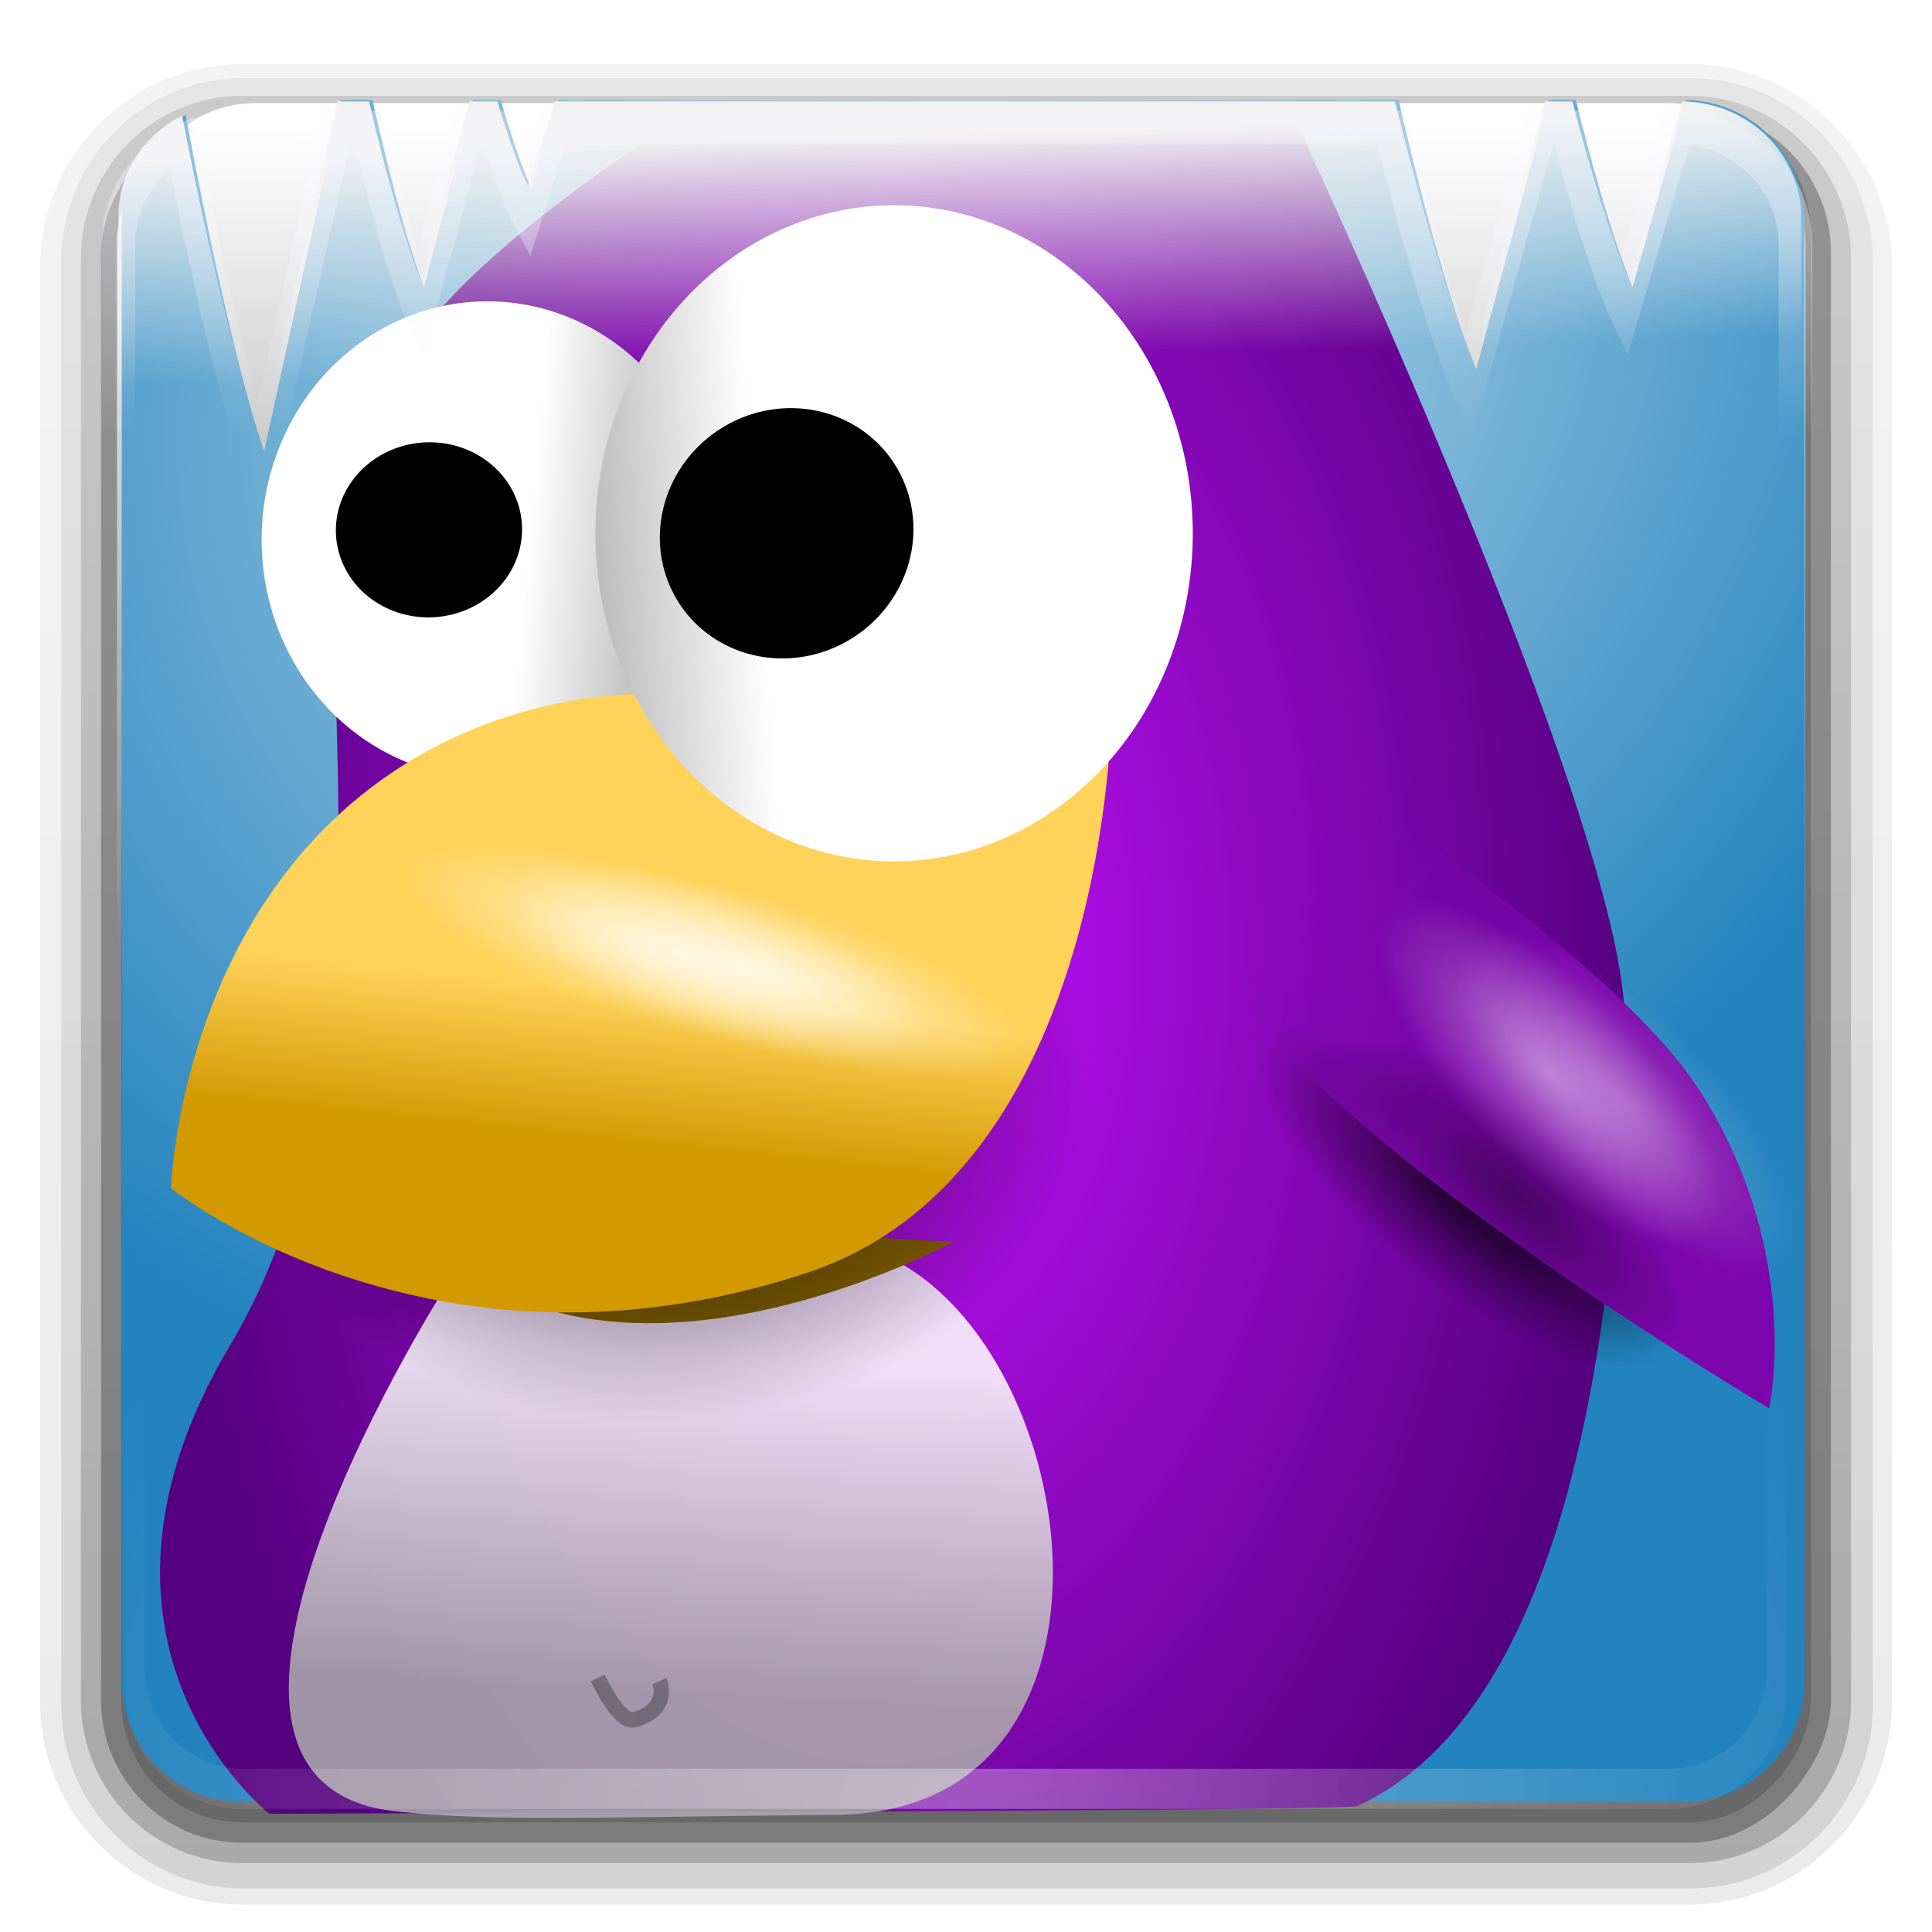 <?xml version="1.0" encoding="UTF-8" standalone="no"?>
<!-- Created with Inkscape (http://www.inkscape.org/) -->

<svg
   xmlns:dc="http://purl.org/dc/elements/1.1/"
   xmlns:cc="http://creativecommons.org/ns#"
   xmlns:rdf="http://www.w3.org/1999/02/22-rdf-syntax-ns#"
   xmlns:svg="http://www.w3.org/2000/svg"
   xmlns="http://www.w3.org/2000/svg"
   xmlns:xlink="http://www.w3.org/1999/xlink"
   version="1.0"
   width="96"
   height="96"
   id="svg2408">
  <defs
     id="defs2410">
    <linearGradient
       x1="45.448"
       y1="92.54"
       x2="45.448"
       y2="7.017"
       id="ButtonShadow"
       gradientUnits="userSpaceOnUse"
       gradientTransform="scale(1.006,0.994)">
      <stop
         id="stop3750"
         style="stop-color:#000000;stop-opacity:1"
         offset="0" />
      <stop
         id="stop3752"
         style="stop-color:#000000;stop-opacity:0.588"
         offset="1" />
    </linearGradient>
    <filter
       color-interpolation-filters="sRGB"
       id="filter3174">
      <feGaussianBlur
         stdDeviation="1.71"
         id="feGaussianBlur3176" />
    </filter>
    <linearGradient
       x1="48"
       y1="20.221"
       x2="48"
       y2="138.661"
       id="linearGradient8478"
       xlink:href="#linearGradient3737-2-3"
       gradientUnits="userSpaceOnUse" />
    <linearGradient
       x1="45.448"
       y1="92.54"
       x2="45.448"
       y2="7.017"
       id="linearGradient8476"
       xlink:href="#ButtonShadow-07"
       gradientUnits="userSpaceOnUse"
       gradientTransform="scale(1.006,0.994)" />
    <linearGradient
       x1="45.448"
       y1="92.54"
       x2="45.448"
       y2="7.017"
       id="linearGradient8474"
       xlink:href="#ButtonShadow-08"
       gradientUnits="userSpaceOnUse"
       gradientTransform="scale(1.006,0.994)" />
    <linearGradient
       x1="45.448"
       y1="92.54"
       x2="45.448"
       y2="7.017"
       id="ButtonShadow-3"
       gradientUnits="userSpaceOnUse"
       gradientTransform="scale(1.006,0.994)">
      <stop
         id="stop3750-3"
         style="stop-color:#000000;stop-opacity:1"
         offset="0" />
      <stop
         id="stop3752-7"
         style="stop-color:#000000;stop-opacity:0.588"
         offset="1" />
    </linearGradient>
    <filter
       color-interpolation-filters="sRGB"
       id="filter3174-9">
      <feGaussianBlur
         stdDeviation="1.71"
         id="feGaussianBlur3176-8" />
    </filter>
    <filter
       x="-0.192"
       y="-0.192"
       width="1.384"
       height="1.384"
       color-interpolation-filters="sRGB"
       id="filter3794-71">
      <feGaussianBlur
         id="feGaussianBlur3796-90"
         stdDeviation="5.28" />
    </filter>
    <clipPath
       id="clipPath3613-01">
      <rect
         width="84"
         height="84"
         rx="6"
         ry="6"
         x="6"
         y="6"
         id="rect3615-422"
         style="fill:#ffffff;fill-opacity:1;fill-rule:nonzero;stroke:none" />
    </clipPath>
    <linearGradient
       id="linearGradient3737-2-3">
      <stop
         id="stop3739-00"
         style="stop-color:#ffffff;stop-opacity:1"
         offset="0" />
      <stop
         id="stop3741-66"
         style="stop-color:#ffffff;stop-opacity:0"
         offset="1" />
    </linearGradient>
    <filter
       color-interpolation-filters="sRGB"
       id="filter3174-28">
      <feGaussianBlur
         id="feGaussianBlur3176-3"
         stdDeviation="1.71" />
    </filter>
    <linearGradient
       x1="45.448"
       y1="92.54"
       x2="45.448"
       y2="7.017"
       id="ButtonShadow-07"
       gradientUnits="userSpaceOnUse"
       gradientTransform="scale(1.006,0.994)">
      <stop
         id="stop3750-88"
         style="stop-color:#000000;stop-opacity:1"
         offset="0" />
      <stop
         id="stop3752-20"
         style="stop-color:#000000;stop-opacity:0.588"
         offset="1" />
    </linearGradient>
    <filter
       color-interpolation-filters="sRGB"
       id="filter3174-1">
      <feGaussianBlur
         stdDeviation="1.71"
         id="feGaussianBlur3176-1" />
    </filter>
    <linearGradient
       x1="45.448"
       y1="92.54"
       x2="45.448"
       y2="7.017"
       id="ButtonShadow-08"
       gradientUnits="userSpaceOnUse"
       gradientTransform="scale(1.006,0.994)">
      <stop
         id="stop3750-0"
         style="stop-color:#000000;stop-opacity:1"
         offset="0" />
      <stop
         id="stop3752-4"
         style="stop-color:#000000;stop-opacity:0.588"
         offset="1" />
    </linearGradient>
    <filter
       color-interpolation-filters="sRGB"
       id="filter3174-0">
      <feGaussianBlur
         stdDeviation="1.71"
         id="feGaussianBlur3176-34" />
    </filter>
    <linearGradient
       x1="45.448"
       y1="92.54"
       x2="45.448"
       y2="7.017"
       id="ButtonShadow-6"
       gradientUnits="userSpaceOnUse"
       gradientTransform="scale(1.006,0.994)">
      <stop
         id="stop3750-5"
         style="stop-color:#000000;stop-opacity:1"
         offset="0" />
      <stop
         id="stop3752-0"
         style="stop-color:#000000;stop-opacity:0.588"
         offset="1" />
    </linearGradient>
    <linearGradient
       x1="59.397"
       y1="72.386"
       x2="84.853"
       y2="72.386"
       id="linearGradient9034"
       xlink:href="#linearGradient8740"
       gradientUnits="userSpaceOnUse"
       gradientTransform="matrix(1.015,0,0,1.023,-55.31,-3.006)" />
    <linearGradient
       id="linearGradient8740">
      <stop
         id="stop8742"
         style="stop-color:#222222;stop-opacity:1"
         offset="0" />
      <stop
         id="stop8744"
         style="stop-color:#222222;stop-opacity:1"
         offset="1" />
    </linearGradient>
    <linearGradient
       x1="45.448"
       y1="92.54"
       x2="45.448"
       y2="7.017"
       id="ButtonShadow-6-0"
       gradientUnits="userSpaceOnUse"
       gradientTransform="scale(1.006,0.994)">
      <stop
         id="stop3750-5-4"
         style="stop-color:#000000;stop-opacity:1"
         offset="0" />
      <stop
         id="stop3752-0-8"
         style="stop-color:#000000;stop-opacity:0.588"
         offset="1" />
    </linearGradient>
    <filter
       color-interpolation-filters="sRGB"
       id="filter3174-0-6">
      <feGaussianBlur
         stdDeviation="1.71"
         id="feGaussianBlur3176-34-9" />
    </filter>
    <linearGradient
       x1="45.448"
       y1="92.54"
       x2="45.448"
       y2="7.017"
       id="ButtonShadow-08-4"
       gradientUnits="userSpaceOnUse"
       gradientTransform="scale(1.006,0.994)">
      <stop
         id="stop3750-0-3"
         style="stop-color:#000000;stop-opacity:1"
         offset="0" />
      <stop
         id="stop3752-4-3"
         style="stop-color:#000000;stop-opacity:0.588"
         offset="1" />
    </linearGradient>
    <filter
       color-interpolation-filters="sRGB"
       id="filter3174-1-0">
      <feGaussianBlur
         stdDeviation="1.71"
         id="feGaussianBlur3176-1-6" />
    </filter>
    <linearGradient
       x1="45.448"
       y1="92.54"
       x2="45.448"
       y2="7.017"
       id="ButtonShadow-07-6"
       gradientUnits="userSpaceOnUse"
       gradientTransform="scale(1.006,0.994)">
      <stop
         id="stop3750-88-8"
         style="stop-color:#000000;stop-opacity:1"
         offset="0" />
      <stop
         id="stop3752-20-2"
         style="stop-color:#000000;stop-opacity:0.588"
         offset="1" />
    </linearGradient>
    <filter
       color-interpolation-filters="sRGB"
       id="filter3174-28-9">
      <feGaussianBlur
         id="feGaussianBlur3176-3-7"
         stdDeviation="1.71" />
    </filter>
    <linearGradient
       id="linearGradient3737-2-3-3">
      <stop
         id="stop3739-00-2"
         style="stop-color:#ffffff;stop-opacity:1"
         offset="0" />
      <stop
         id="stop3741-66-1"
         style="stop-color:#ffffff;stop-opacity:0"
         offset="1" />
    </linearGradient>
    <clipPath
       id="clipPath3613-01-0">
      <rect
         width="84"
         height="84"
         rx="6"
         ry="6"
         x="6"
         y="6"
         id="rect3615-422-5"
         style="fill:#ffffff;fill-opacity:1;fill-rule:nonzero;stroke:none" />
    </clipPath>
    <filter
       x="-0.192"
       y="-0.192"
       width="1.384"
       height="1.384"
       color-interpolation-filters="sRGB"
       id="filter3794-71-2">
      <feGaussianBlur
         id="feGaussianBlur3796-90-1"
         stdDeviation="5.28" />
    </filter>
    <filter
       color-interpolation-filters="sRGB"
       id="filter3174-9-1">
      <feGaussianBlur
         stdDeviation="1.71"
         id="feGaussianBlur3176-8-6" />
    </filter>
    <linearGradient
       x1="45.448"
       y1="92.54"
       x2="45.448"
       y2="7.017"
       id="ButtonShadow-3-5"
       gradientUnits="userSpaceOnUse"
       gradientTransform="scale(1.006,0.994)">
      <stop
         id="stop3750-3-9"
         style="stop-color:#000000;stop-opacity:1"
         offset="0" />
      <stop
         id="stop3752-7-9"
         style="stop-color:#000000;stop-opacity:0.588"
         offset="1" />
    </linearGradient>
    <linearGradient
       x1="45.448"
       y1="92.54"
       x2="45.448"
       y2="7.017"
       id="linearGradient8474-1"
       xlink:href="#ButtonShadow-08-4"
       gradientUnits="userSpaceOnUse"
       gradientTransform="scale(1.006,0.994)" />
    <linearGradient
       x1="45.448"
       y1="92.54"
       x2="45.448"
       y2="7.017"
       id="linearGradient8476-2"
       xlink:href="#ButtonShadow-07-6"
       gradientUnits="userSpaceOnUse"
       gradientTransform="scale(1.006,0.994)" />
    <linearGradient
       x1="48"
       y1="20.221"
       x2="48"
       y2="138.661"
       id="linearGradient8478-5"
       xlink:href="#linearGradient3737-2-3-3"
       gradientUnits="userSpaceOnUse" />
    <filter
       color-interpolation-filters="sRGB"
       id="filter3174-8">
      <feGaussianBlur
         stdDeviation="1.71"
         id="feGaussianBlur3176-95" />
    </filter>
    <linearGradient
       x1="45.448"
       y1="92.54"
       x2="45.448"
       y2="7.017"
       id="ButtonShadow-1"
       gradientUnits="userSpaceOnUse"
       gradientTransform="scale(1.006,0.994)">
      <stop
         id="stop3750-79"
         style="stop-color:#000000;stop-opacity:1"
         offset="0" />
      <stop
         id="stop3752-56"
         style="stop-color:#000000;stop-opacity:0.588"
         offset="1" />
    </linearGradient>
    <linearGradient
       x1="45.448"
       y1="92.54"
       x2="45.448"
       y2="7.017"
       id="ButtonShadow-0-9"
       gradientUnits="userSpaceOnUse"
       gradientTransform="matrix(1.006,0,0,0.994,100,0)">
      <stop
         id="stop3750-8-6"
         style="stop-color:#000000;stop-opacity:1"
         offset="0" />
      <stop
         id="stop3752-5-9"
         style="stop-color:#000000;stop-opacity:0.588"
         offset="1" />
    </linearGradient>
    <linearGradient
       id="linearGradient3737-83">
      <stop
         id="stop3739-61"
         style="stop-color:#ffffff;stop-opacity:1"
         offset="0" />
      <stop
         id="stop3741-00"
         style="stop-color:#ffffff;stop-opacity:0"
         offset="1" />
    </linearGradient>
    <linearGradient
       id="linearGradient12159-3">
      <stop
         id="stop12161-1"
         style="stop-color:#7c06ad;stop-opacity:1"
         offset="0" />
      <stop
         id="stop12163-3"
         style="stop-color:#7d06ae;stop-opacity:0"
         offset="1" />
    </linearGradient>
    <linearGradient
       id="linearGradient11838-9">
      <stop
         id="stop11840-5"
         style="stop-color:#d29900;stop-opacity:1"
         offset="0" />
      <stop
         id="stop11842-8"
         style="stop-color:#ffd259;stop-opacity:1"
         offset="1" />
    </linearGradient>
    <filter
       x="-0.121"
       y="-0.529"
       width="1.243"
       height="2.059"
       color-interpolation-filters="sRGB"
       id="filter12169-2">
      <feGaussianBlur
         id="feGaussianBlur12171-2"
         stdDeviation="1.005" />
    </filter>
    <linearGradient
       id="linearGradient11940-1">
      <stop
         id="stop11942-8"
         style="stop-color:#ffffff;stop-opacity:1"
         offset="0" />
      <stop
         id="stop11944-8"
         style="stop-color:#adadad;stop-opacity:1"
         offset="1" />
    </linearGradient>
    <linearGradient
       id="linearGradient11850-9">
      <stop
         id="stop11852-6"
         style="stop-color:#c411ff;stop-opacity:1"
         offset="0" />
      <stop
         id="stop11854-3"
         style="stop-color:#54007f;stop-opacity:1"
         offset="1" />
    </linearGradient>
    <linearGradient
       id="linearGradient19792">
      <stop
         id="stop19794"
         style="stop-color:#f2f2f2;stop-opacity:1"
         offset="0" />
      <stop
         id="stop19796"
         style="stop-color:#f2f2f2;stop-opacity:0"
         offset="1" />
    </linearGradient>
    <linearGradient
       id="linearGradient19659">
      <stop
         id="stop19661"
         style="stop-color:#cbe2ed;stop-opacity:1"
         offset="0" />
      <stop
         id="stop19663"
         style="stop-color:#2283bf;stop-opacity:1"
         offset="1" />
    </linearGradient>
    <filter
       color-interpolation-filters="sRGB"
       id="filter3174-4">
      <feGaussianBlur
         id="feGaussianBlur3176-0"
         stdDeviation="1.71" />
    </filter>
    <linearGradient
       x1="45.448"
       y1="92.54"
       x2="45.448"
       y2="7.017"
       id="ButtonShadow-879"
       gradientUnits="userSpaceOnUse"
       gradientTransform="scale(1.006,0.994)">
      <stop
         id="stop3750-38"
         style="stop-color:#000000;stop-opacity:1"
         offset="0" />
      <stop
         id="stop3752-8"
         style="stop-color:#000000;stop-opacity:0.588"
         offset="1" />
    </linearGradient>
    <linearGradient
       id="linearGradient3973">
      <stop
         id="stop3975"
         style="stop-color:#ffffff;stop-opacity:1"
         offset="0" />
      <stop
         id="stop3977"
         style="stop-color:#bbbbbb;stop-opacity:1"
         offset="1" />
    </linearGradient>
    <linearGradient
       id="linearGradient3983">
      <stop
         id="stop3985"
         style="stop-color:#ffffff;stop-opacity:1"
         offset="0" />
      <stop
         id="stop3987"
         style="stop-color:#ffffff;stop-opacity:0"
         offset="1" />
    </linearGradient>
    <linearGradient
       id="linearGradient3995">
      <stop
         id="stop3997"
         style="stop-color:#000000;stop-opacity:1"
         offset="0" />
      <stop
         id="stop3999"
         style="stop-color:#000000;stop-opacity:0"
         offset="1" />
    </linearGradient>
    <linearGradient
       id="linearGradient4015">
      <stop
         id="stop4017"
         style="stop-color:#000000;stop-opacity:1"
         offset="0" />
      <stop
         id="stop4019"
         style="stop-color:#000000;stop-opacity:0"
         offset="1" />
    </linearGradient>
    <linearGradient
       id="linearGradient4023">
      <stop
         id="stop4025"
         style="stop-color:#ffffff;stop-opacity:1"
         offset="0" />
      <stop
         id="stop4027"
         style="stop-color:#a3a3a3;stop-opacity:1"
         offset="1" />
    </linearGradient>
    <linearGradient
       id="linearGradient5290">
      <stop
         id="stop5292"
         style="stop-color:#f8f8ff;stop-opacity:1"
         offset="0" />
      <stop
         id="stop5294"
         style="stop-color:#f9f9fe;stop-opacity:0"
         offset="1" />
    </linearGradient>
    <linearGradient
       id="linearGradient5322">
      <stop
         id="stop5324"
         style="stop-color:#ffffff;stop-opacity:1"
         offset="0" />
      <stop
         id="stop5326"
         style="stop-color:#ffffff;stop-opacity:0"
         offset="1" />
    </linearGradient>
    <linearGradient
       x1="32.251"
       y1="6.132"
       x2="32.251"
       y2="90.239"
       id="linearGradient20673"
       xlink:href="#ButtonShadow-0-9"
       gradientUnits="userSpaceOnUse"
       gradientTransform="matrix(1.024,0,0,-1.003,-1.143,98.045)" />
    <linearGradient
       x1="32.251"
       y1="6.132"
       x2="32.251"
       y2="90.239"
       id="linearGradient20675"
       xlink:href="#ButtonShadow-0-9"
       gradientUnits="userSpaceOnUse"
       gradientTransform="matrix(1.024,0,0,-1.009,-1.09,98.269)" />
    <linearGradient
       x1="32.251"
       y1="6.132"
       x2="32.251"
       y2="90.239"
       id="linearGradient20677"
       xlink:href="#ButtonShadow-0-9"
       gradientUnits="userSpaceOnUse"
       gradientTransform="matrix(1.024,0,0,-1.008,-1.143,98.053)" />
    <linearGradient
       x1="77.487"
       y1="-3.899"
       x2="77.37"
       y2="-47.386"
       id="linearGradient20679"
       xlink:href="#linearGradient5322"
       gradientUnits="userSpaceOnUse"
       gradientTransform="matrix(0.976,0,0,0.98,-30.794,-0.755)" />
    <radialGradient
       cx="59.315"
       cy="27.342"
       r="42"
       fx="59.315"
       fy="27.342"
       id="radialGradient20681"
       xlink:href="#linearGradient19659"
       gradientUnits="userSpaceOnUse"
       gradientTransform="matrix(1.213,-0.926,0.784,1.028,-47.543,41.144)" />
    <radialGradient
       cx="122.2"
       cy="47.534"
       r="37.794"
       fx="122.2"
       fy="47.534"
       id="radialGradient20683"
       xlink:href="#linearGradient11850-9"
       gradientUnits="userSpaceOnUse"
       gradientTransform="matrix(0.999,0.044,-0.073,1.668,-73.925,-36.573)" />
    <radialGradient
       cx="57.276"
       cy="75.494"
       r="10.607"
       fx="57.276"
       fy="75.494"
       id="radialGradient20685"
       xlink:href="#linearGradient3995"
       gradientUnits="userSpaceOnUse"
       gradientTransform="matrix(1,0,0,0.567,0,32.714)" />
    <linearGradient
       x1="535.498"
       y1="83.098"
       x2="535.739"
       y2="91.209"
       id="linearGradient20687"
       xlink:href="#linearGradient19792"
       gradientUnits="userSpaceOnUse"
       gradientTransform="matrix(1.426,0,0,1.466,-719.544,-117.148)" />
    <linearGradient
       x1="53.893"
       y1="70.478"
       x2="53.184"
       y2="81.978"
       id="linearGradient20689"
       xlink:href="#linearGradient11940-1"
       gradientUnits="userSpaceOnUse"
       gradientTransform="matrix(1.775,0,0,1.505,-64.414,-38.269)" />
    <linearGradient
       x1="33.673"
       y1="48.149"
       x2="43.622"
       y2="48.695"
       id="linearGradient20691"
       xlink:href="#linearGradient4023"
       gradientUnits="userSpaceOnUse" />
    <radialGradient
       cx="57.276"
       cy="75.494"
       r="10.607"
       fx="57.276"
       fy="75.494"
       id="radialGradient20693"
       xlink:href="#linearGradient4015"
       gradientUnits="userSpaceOnUse"
       gradientTransform="matrix(1,0,0,0.567,0,32.714)" />
    <linearGradient
       x1="32.845"
       y1="61.041"
       x2="33.5"
       y2="54.541"
       id="linearGradient20695"
       xlink:href="#linearGradient11838-9"
       gradientUnits="userSpaceOnUse"
       gradientTransform="matrix(1.15,0,0,1.224,-7.08,-17.656)" />
    <linearGradient
       x1="25.678"
       y1="49.032"
       x2="18.662"
       y2="49.36"
       id="linearGradient20697"
       xlink:href="#linearGradient3973"
       gradientUnits="userSpaceOnUse" />
    <linearGradient
       x1="76.612"
       y1="61.25"
       x2="68.834"
       y2="54.657"
       id="linearGradient20699"
       xlink:href="#linearGradient12159-3"
       gradientUnits="userSpaceOnUse"
       gradientTransform="matrix(1.262,-0.104,0.137,0.995,-28.245,-2.998)" />
    <radialGradient
       cx="57.276"
       cy="75.494"
       r="10.607"
       fx="57.276"
       fy="75.494"
       id="radialGradient20701"
       xlink:href="#linearGradient3995"
       gradientUnits="userSpaceOnUse"
       gradientTransform="matrix(1,0,0,0.567,0,32.714)" />
    <linearGradient
       x1="526.265"
       y1="63.445"
       x2="526.254"
       y2="70.516"
       id="linearGradient20703"
       xlink:href="#linearGradient5290"
       gradientUnits="userSpaceOnUse"
       gradientTransform="matrix(1.421,0,0,1.479,-710.648,-83.93)" />
    <radialGradient
       cx="48"
       cy="90.172"
       r="42"
       fx="48"
       fy="90.172"
       id="radialGradient20705"
       xlink:href="#linearGradient3737-83"
       gradientUnits="userSpaceOnUse"
       gradientTransform="matrix(1.157,0,0,0.996,-68.194,2.514)" />
    <radialGradient
       cx="-27.375"
       cy="56.125"
       r="7.875"
       fx="-27.375"
       fy="56.125"
       id="radialGradient20707"
       xlink:href="#linearGradient3983"
       gradientUnits="userSpaceOnUse"
       gradientTransform="matrix(1,0,0,2.619,0,-90.869)" />
    <radialGradient
       cx="-27.375"
       cy="56.125"
       r="7.875"
       fx="-27.375"
       fy="56.125"
       id="radialGradient20709"
       xlink:href="#linearGradient3983"
       gradientUnits="userSpaceOnUse"
       gradientTransform="matrix(1,0,0,2.619,0,-90.869)" />
    <radialGradient
       cx="-27.375"
       cy="56.125"
       r="7.875"
       fx="-27.375"
       fy="56.125"
       id="radialGradient20711"
       xlink:href="#linearGradient3983"
       gradientUnits="userSpaceOnUse"
       gradientTransform="matrix(1,0,0,2.619,0,-90.869)" />
    <radialGradient
       cx="-27.375"
       cy="56.125"
       r="7.875"
       fx="-27.375"
       fy="56.125"
       id="radialGradient20713"
       xlink:href="#linearGradient3983"
       gradientUnits="userSpaceOnUse"
       gradientTransform="matrix(1,0,0,2.619,0,-90.869)" />
  </defs>
  <g
     id="layer2"
     style="display:none">
    <rect
       width="86"
       height="85"
       rx="6"
       ry="6"
       x="5"
       y="7"
       id="rect3745"
       style="opacity:0.9;fill:url(#ButtonShadow);fill-opacity:1;fill-rule:nonzero;stroke:none;filter:url(#filter3174)" />
  </g>
  <g
     transform="translate(115.543,0.852)"
     id="layer2-6"
     style="display:none">
    <rect
       width="86"
       height="85"
       rx="6"
       ry="6"
       x="5"
       y="7"
       id="rect3745-02"
       style="opacity:0.9;fill:url(#ButtonShadow-6);fill-opacity:1;fill-rule:nonzero;stroke:none;filter:url(#filter3174-0)" />
  </g>
  <g
     transform="translate(235.43,0.852)"
     id="layer2-7"
     style="display:none">
    <rect
       width="86"
       height="85"
       rx="6"
       ry="6"
       x="5"
       y="7"
       id="rect3745-0"
       style="opacity:0.9;fill:url(#ButtonShadow-3);fill-opacity:1;fill-rule:nonzero;stroke:none;filter:url(#filter3174-9)" />
  </g>
  <g
     transform="matrix(0.958,0,0,0.948,252.014,5.136)"
     id="layer2-9"
     style="display:none">
    <rect
       width="86"
       height="85"
       rx="6"
       ry="6"
       x="5"
       y="7"
       id="rect3745-3"
       style="opacity:0.9;fill:url(#linearGradient8474);fill-opacity:1;fill-rule:nonzero;stroke:none;filter:url(#filter3174-1)" />
  </g>
  <g
     transform="matrix(1.022,0,0,1.011,248.669,2.13)"
     id="layer2-20"
     style="display:none">
    <rect
       width="86"
       height="85"
       rx="6"
       ry="6"
       x="5"
       y="7"
       id="rect3745-64"
       style="opacity:0.9;fill:url(#linearGradient8476);fill-opacity:1;fill-rule:nonzero;stroke:none;filter:url(#filter3174-28)" />
  </g>
  <g
     transform="matrix(1.022,0,0,1.011,248.669,2.13)"
     id="layer5-35"
     style="display:none">
    <rect
       width="66"
       height="66"
       rx="12"
       ry="12"
       x="15"
       y="15"
       clip-path="url(#clipPath3613-01)"
       id="rect3171-20"
       style="opacity:0.1;fill:url(#linearGradient8478);fill-opacity:1;fill-rule:nonzero;stroke:#ffffff;stroke-width:0.5;stroke-linecap:round;stroke-linejoin:miter;stroke-miterlimit:4;stroke-opacity:1;stroke-dasharray:none;stroke-dashoffset:0;filter:url(#filter3794-71)" />
  </g>
  <g
     transform="translate(126.958,-5.724)"
     id="layer2-92"
     style="display:none">
    <rect
       width="86"
       height="85"
       rx="6"
       ry="6"
       x="5"
       y="7"
       id="rect3745-31"
       style="opacity:0.9;fill:url(#ButtonShadow-1);fill-opacity:1;fill-rule:nonzero;stroke:none;filter:url(#filter3174-8)" />
  </g>
  <g
     transform="translate(242.501,-4.872)"
     id="layer2-6-8"
     style="display:none">
    <rect
       width="86"
       height="85"
       rx="6"
       ry="6"
       x="5"
       y="7"
       id="rect3745-02-7"
       style="opacity:0.9;fill:url(#ButtonShadow-6-0);fill-opacity:1;fill-rule:nonzero;stroke:none;filter:url(#filter3174-0-6)" />
  </g>
  <g
     transform="translate(362.388,-4.872)"
     id="layer2-7-6"
     style="display:none">
    <rect
       width="86"
       height="85"
       rx="6"
       ry="6"
       x="5"
       y="7"
       id="rect3745-0-3"
       style="opacity:0.9;fill:url(#ButtonShadow-3-5);fill-opacity:1;fill-rule:nonzero;stroke:none;filter:url(#filter3174-9-1)" />
  </g>
  <g
     transform="matrix(0.958,0,0,0.948,378.972,-0.588)"
     id="layer2-9-8"
     style="display:none">
    <rect
       width="86"
       height="85"
       rx="6"
       ry="6"
       x="5"
       y="7"
       id="rect3745-3-5"
       style="opacity:0.9;fill:url(#linearGradient8474-1);fill-opacity:1;fill-rule:nonzero;stroke:none;filter:url(#filter3174-1-0)" />
  </g>
  <g
     transform="matrix(1.022,0,0,1.011,375.627,-3.594)"
     id="layer2-20-5"
     style="display:none">
    <rect
       width="86"
       height="85"
       rx="6"
       ry="6"
       x="5"
       y="7"
       id="rect3745-64-0"
       style="opacity:0.9;fill:url(#linearGradient8476-2);fill-opacity:1;fill-rule:nonzero;stroke:none;filter:url(#filter3174-28-9)" />
  </g>
  <g
     transform="matrix(1.022,0,0,1.011,375.627,-3.594)"
     id="layer5-35-1"
     style="display:none">
    <rect
       width="66"
       height="66"
       rx="12"
       ry="12"
       x="15"
       y="15"
       clip-path="url(#clipPath3613-01-0)"
       id="rect3171-20-2"
       style="opacity:0.1;fill:url(#linearGradient8478-5);fill-opacity:1;fill-rule:nonzero;stroke:#ffffff;stroke-width:0.5;stroke-linecap:round;stroke-linejoin:miter;stroke-miterlimit:4;stroke-opacity:1;stroke-dasharray:none;stroke-dashoffset:0;filter:url(#filter3794-71-2)" />
  </g>
  <g
     transform="translate(124.252,-23.161)"
     id="layer2-8"
     style="display:none">
    <rect
       width="86"
       height="85"
       rx="6"
       ry="6"
       x="5"
       y="7"
       id="rect3745-6"
       style="opacity:0.9;fill:url(#ButtonShadow-879);fill-opacity:1;fill-rule:nonzero;stroke:none;filter:url(#filter3174-4)" />
  </g>
  <g
     transform="matrix(0.962,0,0,0.962,1.843,2.1)"
     id="g5032">
    <g
       transform="matrix(1.039,0,0,1.053,-1.893,-3.88)"
       id="layer3">
      <path
         d="m 12,95.031 c -5.511,0 -10.031,-4.481 -10.031,-9.945 l 0,-70.386 C 1.969,9.237 6.489,4.756 12,4.756 l 72,0 c 5.511,0 10.031,4.481 10.031,9.945 l 0,70.386 c 0,5.463 -4.52,9.945 -10.031,9.945 l -72,0 z"
         id="path3786"
         style="opacity:0.08;fill:url(#linearGradient20673);fill-opacity:1;fill-rule:nonzero;stroke:none;display:inline" />
      <path
         d="m 12.053,94.241 c -4.972,0 -9.031,-4.048 -9.031,-9.005 l 0,-70.791 c 0,-4.957 4.06,-9.005 9.031,-9.005 l 72,0 c 4.972,0 9.031,4.048 9.031,9.005 l 0,70.791 c 0,4.957 -4.06,9.005 -9.031,9.005 l -72,0 z"
         id="path3778"
         style="opacity:0.1;fill:url(#linearGradient20675);fill-opacity:1;fill-rule:nonzero;stroke:none;display:inline" />
      <path
         d="M 12,93 C 7.591,93 4,89.422 4,85.029 L 4,14.286 C 4,9.893 7.591,6.315 12,6.315 l 72,0 c 4.409,0 8,3.578 8,7.971 l 0,70.743 C 92,89.422 88.409,93 84,93 l -72,0 z"
         id="path3770"
         style="opacity:0.2;fill:url(#linearGradient20677);fill-opacity:1;fill-rule:nonzero;stroke:none;display:inline" />
      <rect
         width="86"
         height="85"
         rx="7"
         ry="7"
         x="5"
         y="-92"
         transform="scale(1,-1)"
         id="rect3723"
         style="opacity:0.27;fill:#000000;fill-opacity:1;fill-rule:nonzero;stroke:none;display:inline" />
      <rect
         width="84"
         height="84"
         rx="6"
         ry="6"
         x="6"
         y="-91"
         transform="scale(1,-1)"
         id="rect3716"
         style="opacity:0.221;fill:#212121;fill-opacity:1;fill-rule:nonzero;stroke:none;display:inline" />
    </g>
    <rect
       width="87.211"
       height="87.775"
       rx="7.099"
       ry="7.229"
       x="4.124"
       y="-90.92"
       transform="scale(1,-1)"
       id="rect5302"
       style="fill:url(#linearGradient20679);fill-opacity:1;fill-rule:nonzero;stroke:none;display:inline" />
    <path
       d="m 15.698,2.984 -3.969,18.139 c 0,0 -1.61,-4.242 -4.059,-17.372 -1.961,1.048 -3.293,3.088 -3.293,5.505 l 0,75.354 c 0,3.479 2.74,6.272 6.179,6.272 l 74.515,0 c 3.44,0 6.225,-2.793 6.225,-6.272 l 0,-75.354 c 0,-3.448 -2.737,-6.223 -6.134,-6.272 l -2.751,9.656 c 0,0 -1.171,-2.559 -2.932,-9.656 l -1.398,0 -3.744,13.898 c 0,0 -1.582,-3.433 -4.014,-13.898 l -43.392,0 -1.398,4.557 c 0,0 -0.63,-1.24 -1.579,-4.557 l -1.443,0 -2.526,9.656 c 0,0 -1.068,-2.522 -2.661,-9.656 l -1.624,0 z"
       id="rect19706"
       style="fill:url(#radialGradient20681);fill-opacity:1;fill-rule:nonzero;stroke:none" />
    <path
       d="m 34.25,3.25 30.5,0.25 c 0,0 17.5,37.25 17.25,47.25 -0.25,10 -1.449,34.729 -13.828,40.36 C 67.618,91.362 12,91.5 12,91.5 c 0,0 -11.25,-8.75 -2,-24.25 5.503,-9.221 5.75,-21.75 5.5,-31 -0.25,-9.25 -0.5,-15 4.75,-21.75 3.931,-5.054 14,-11.25 14,-11.25 z"
       id="path5486"
       style="fill:url(#radialGradient20683);fill-opacity:1;stroke:none" />
    <path
       d="m 67.882,75.494 a 10.607,6.01 0 1 1 -21.213,0 10.607,6.01 0 1 1 21.213,0 z"
       transform="matrix(0.965,0.786,-0.523,0.535,57.733,-25.781)"
       id="path4003"
       style="opacity:0.667;fill:url(#radialGradient20685);fill-opacity:1;stroke:none" />
    <path
       d="M 15.519,3.056 11.55,20.347 c 0,0 -1.61,-4.044 -4.06,-16.559 C 5.528,4.787 4.197,6.731 4.197,9.035 l 0,71.828 c 0,3.316 2.74,5.978 6.18,5.978 l 74.519,0 c 3.44,0 6.225,-2.663 6.225,-5.978 l 0,-71.828 c 0,-3.287 -2.737,-5.932 -6.135,-5.978 l -2.752,9.204 c 0,0 -1.171,-2.439 -2.932,-9.204 l -1.398,0 -3.744,13.247 c 0,0 -1.582,-3.273 -4.015,-13.247 l -43.394,0 -1.398,4.344 c 0,0 -0.63,-1.182 -1.579,-4.344 l -1.443,0 -2.526,9.204 c 0,0 -1.068,-2.404 -2.661,-9.204 l -1.624,0 z"
       id="path19788"
       style="fill:url(#linearGradient20687);fill-opacity:1;stroke:none" />
    <path
       d="m 21.344,63.887 c 0,0 -16.71,25.958 -2.83,27.49 4.933,0.545 10.622,0.295 22.806,0.176 15.616,-0.152 13.035,-23.026 3.216,-28.519 -5.466,-3.058 2.242,-8.794 2.242,-8.794 z"
       id="path11846"
       style="opacity:0.857;fill:url(#linearGradient20689);fill-opacity:1;stroke:none" />
    <path
       d="m 44,48.375 a 12.625,22.625 0 1 1 -25.25,0 12.625,22.625 0 1 1 25.25,0 z"
       transform="matrix(0.924,0,0,0.544,-5.727,-0.626)"
       id="path11314"
       style="fill:url(#linearGradient20691);fill-opacity:1;stroke:none" />
    <path
       d="m 73.614,38.703 c 0,9 -3.364,15.547 -3.364,15.547 0,0 1.25,-0.5 4.25,-4.5 3,-4 -0.886,-11.047 -0.886,-11.047 z"
       transform="matrix(0.163,2.363,-2.333,-0.081,125.642,-108.861)"
       id="path12062"
       style="fill:#876200;fill-opacity:1;stroke:none;filter:url(#filter12169-2)" />
    <path
       d="m 67.882,75.494 a 10.607,6.01 0 1 1 -21.213,0 10.607,6.01 0 1 1 21.213,0 z"
       transform="matrix(2.142,0,0,2.941,-90.996,-168.485)"
       id="path12002"
       style="opacity:0.825;fill:url(#radialGradient20693);fill-opacity:1;stroke:none" />
    <path
       d="m 34.804,33.83 c 0,0 -6.079,-1.074 -12.737,1.843 C 7.426,42.089 6.918,59.188 6.918,59.188 c 0,0 13.348,10.793 32.809,4.388 15.735,-5.179 15.777,-29.246 15.777,-29.246 z"
       id="path11836"
       style="fill:url(#linearGradient20695);fill-opacity:1;stroke:none" />
    <path
       d="m 44,48.375 a 12.625,22.625 0 1 1 -25.25,0 12.625,22.625 0 1 1 25.25,0 z"
       transform="matrix(1.222,0,0,0.749,5.926,-10.869)"
       id="path11830"
       style="fill:url(#linearGradient20697);fill-opacity:1;stroke:none" />
    <path
       d="m 44,48.375 a 12.625,22.625 0 1 1 -25.25,0 12.625,22.625 0 1 1 25.25,0 z"
       transform="matrix(0.509,0.082,-0.056,0.282,25.455,9.148)"
       id="path11832"
       style="fill:#000000;fill-opacity:1;stroke:none" />
    <path
       d="m 44,48.375 a 12.625,22.625 0 1 1 -25.25,0 12.625,22.625 0 1 1 25.25,0 z"
       transform="matrix(0.379,0.033,-0.021,0.199,9.366,14.522)"
       id="path11834"
       style="fill:#000000;fill-opacity:1;stroke:none" />
    <path
       d="m 60.126,33.73 c 0,0 20.507,12.144 25.811,20.513 5.304,8.369 3.529,16.316 3.529,16.316 0,0 -25.371,-15.013 -27.698,-22.622 -2.327,-7.608 -1.642,-14.207 -1.642,-14.207 z"
       id="path11872"
       style="fill:url(#linearGradient20699);fill-opacity:1;stroke:none" />
    <path
       d="m 32.143,84.648 c 0,0 0.621,1.436 -1.279,1.994 -0.812,0.239 -1.9,-2.156 -1.9,-2.156"
       id="path12252"
       style="opacity:0.294;fill:none;stroke:#000000;stroke-width:0.797px;stroke-linecap:butt;stroke-linejoin:miter;stroke-opacity:1" />
    <path
       d="m 67.882,75.494 a 10.607,6.01 0 1 1 -21.213,0 10.607,6.01 0 1 1 21.213,0 z"
       transform="matrix(0.809,0.712,-0.438,0.485,63.208,-17.807)"
       id="path12016"
       style="opacity:0.417;fill:url(#radialGradient20701);fill-opacity:1;stroke:none" />
    <path
       d="M 15.479,4.397 11.523,21.897 c 0,0 -1.605,-4.093 -4.046,-16.76 C 5.523,6.148 4.195,8.116 4.195,10.448 l 0,72.701 c 0,3.356 2.731,6.051 6.159,6.051 l 74.268,0 c 3.428,0 6.204,-2.695 6.204,-6.051 l 0,-72.701 c 0,-3.326 -2.728,-6.004 -6.114,-6.051 l -2.742,9.316 c 0,0 -1.167,-2.469 -2.922,-9.316 l -1.394,0 -3.731,13.408 c 0,0 -1.576,-3.313 -4.001,-13.408 l -43.248,0 -1.394,4.397 c 0,0 -0.628,-1.197 -1.573,-4.397 l -1.439,0 -2.518,9.316 c 0,0 -1.064,-2.433 -2.652,-9.316 l -1.618,0 z"
       id="path19766"
       style="opacity:0.327;fill:none;stroke:url(#linearGradient20703);stroke-width:1.737;stroke-miterlimit:4;stroke-opacity:1;stroke-dasharray:none" />
    <g
       transform="matrix(1.022,0,0,1.035,60.375,-4.294)"
       id="g19778">
      <path
         d="m -48.643,92.317 c -3.324,0 -6,-2.676 -6,-6 l 0,-2 0,-68 0,-2 c 0,-0.335 0.041,-0.651 0.094,-0.969 0.049,-0.296 0.097,-0.597 0.188,-0.875 0.01,-0.03 0.021,-0.064 0.031,-0.094 0.099,-0.288 0.235,-0.547 0.375,-0.812 0.145,-0.274 0.316,-0.536 0.5,-0.781 0.184,-0.246 0.374,-0.473 0.594,-0.688 0.44,-0.428 0.943,-0.815 1.5,-1.094 0.279,-0.14 0.573,-0.247 0.875,-0.344 -0.256,0.1 -0.487,0.236 -0.719,0.375 -0.007,0.004 -0.024,-0.004 -0.031,0 -0.032,0.019 -0.062,0.043 -0.094,0.062 -0.12,0.077 -0.231,0.164 -0.344,0.25 -0.106,0.081 -0.213,0.161 -0.312,0.25 -0.178,0.161 -0.347,0.345 -0.5,0.531 -0.108,0.13 -0.218,0.265 -0.312,0.406 -0.025,0.038 -0.038,0.086 -0.062,0.125 -0.065,0.103 -0.13,0.205 -0.188,0.312 -0.101,0.195 -0.206,0.416 -0.281,0.625 -0.008,0.022 -0.024,0.041 -0.031,0.062 -0.032,0.092 -0.036,0.187 -0.062,0.281 -0.03,0.107 -0.07,0.203 -0.094,0.312 -0.073,0.342 -0.125,0.698 -0.125,1.062 l 0,2 0,68 0,2 c 0,2.782 2.218,5 5,5 l 2,0 68,0 2,0 c 2.782,0 5,-2.218 5,-5 l 0,-2 0,-68 0,-2 c 0,-0.364 -0.052,-0.721 -0.125,-1.062 -0.044,-0.207 -0.088,-0.398 -0.156,-0.594 -0.008,-0.022 -0.023,-0.041 -0.031,-0.062 -0.063,-0.174 -0.138,-0.367 -0.219,-0.531 -0.042,-0.083 -0.079,-0.17 -0.125,-0.25 -0.055,-0.097 -0.127,-0.188 -0.188,-0.281 -0.094,-0.141 -0.205,-0.276 -0.312,-0.406 -0.143,-0.174 -0.303,-0.347 -0.469,-0.5 -0.011,-0.01 -0.02,-0.021 -0.031,-0.031 -0.138,-0.126 -0.285,-0.234 -0.438,-0.344 -0.103,-0.073 -0.204,-0.153 -0.312,-0.219 -0.007,-0.004 -0.024,0.004 -0.031,0 -0.232,-0.139 -0.463,-0.275 -0.719,-0.375 0.302,0.097 0.596,0.204 0.875,0.344 0.557,0.279 1.06,0.666 1.5,1.094 0.22,0.214 0.409,0.442 0.594,0.688 0.184,0.246 0.355,0.508 0.5,0.781 0.14,0.265 0.276,0.525 0.375,0.812 0.01,0.031 0.021,0.063 0.031,0.094 0.09,0.278 0.139,0.579 0.188,0.875 0.052,0.318 0.094,0.634 0.094,0.969 l 0,2 0,68 0,2 c 0,3.324 -2.676,6 -6,6 l -72,0 z"
         id="path19782"
         style="opacity:0.323;fill:url(#radialGradient20705);fill-opacity:1;fill-rule:nonzero;stroke:none" />
    </g>
    <path
       d="m -19.5,56.125 a 7.875,20.625 0 1 1 -15.75,0 7.875,20.625 0 1 1 15.75,0 z"
       transform="matrix(0.398,-0.412,0.406,0.405,66.219,19.261)"
       id="path3981"
       style="opacity:0.421;fill:url(#radialGradient20707);fill-opacity:1;stroke:none" />
    <path
       d="m -19.5,56.125 a 7.875,20.625 0 1 1 -15.75,0 7.875,20.625 0 1 1 15.75,0 z"
       transform="matrix(0.398,-0.412,0.406,0.405,70.288,20.85)"
       id="path3991"
       style="opacity:0.268;fill:url(#radialGradient20709);fill-opacity:1;stroke:none" />
    <path
       d="m -19.5,56.125 a 7.875,20.625 0 1 1 -15.75,0 7.875,20.625 0 1 1 15.75,0 z"
       transform="matrix(0.357,-0.401,0.648,0.221,5.804,23.517)"
       id="path4007"
       style="opacity:0.68;fill:url(#radialGradient20711);fill-opacity:1;stroke:none" />
    <path
       d="m -19.5,56.125 a 7.875,20.625 0 1 1 -15.75,0 7.875,20.625 0 1 1 15.75,0 z"
       transform="matrix(0.357,-0.401,0.648,0.221,10.892,24.661)"
       id="path4009"
       style="opacity:0.68;fill:url(#radialGradient20713);fill-opacity:1;stroke:none" />
  </g>
</svg>
